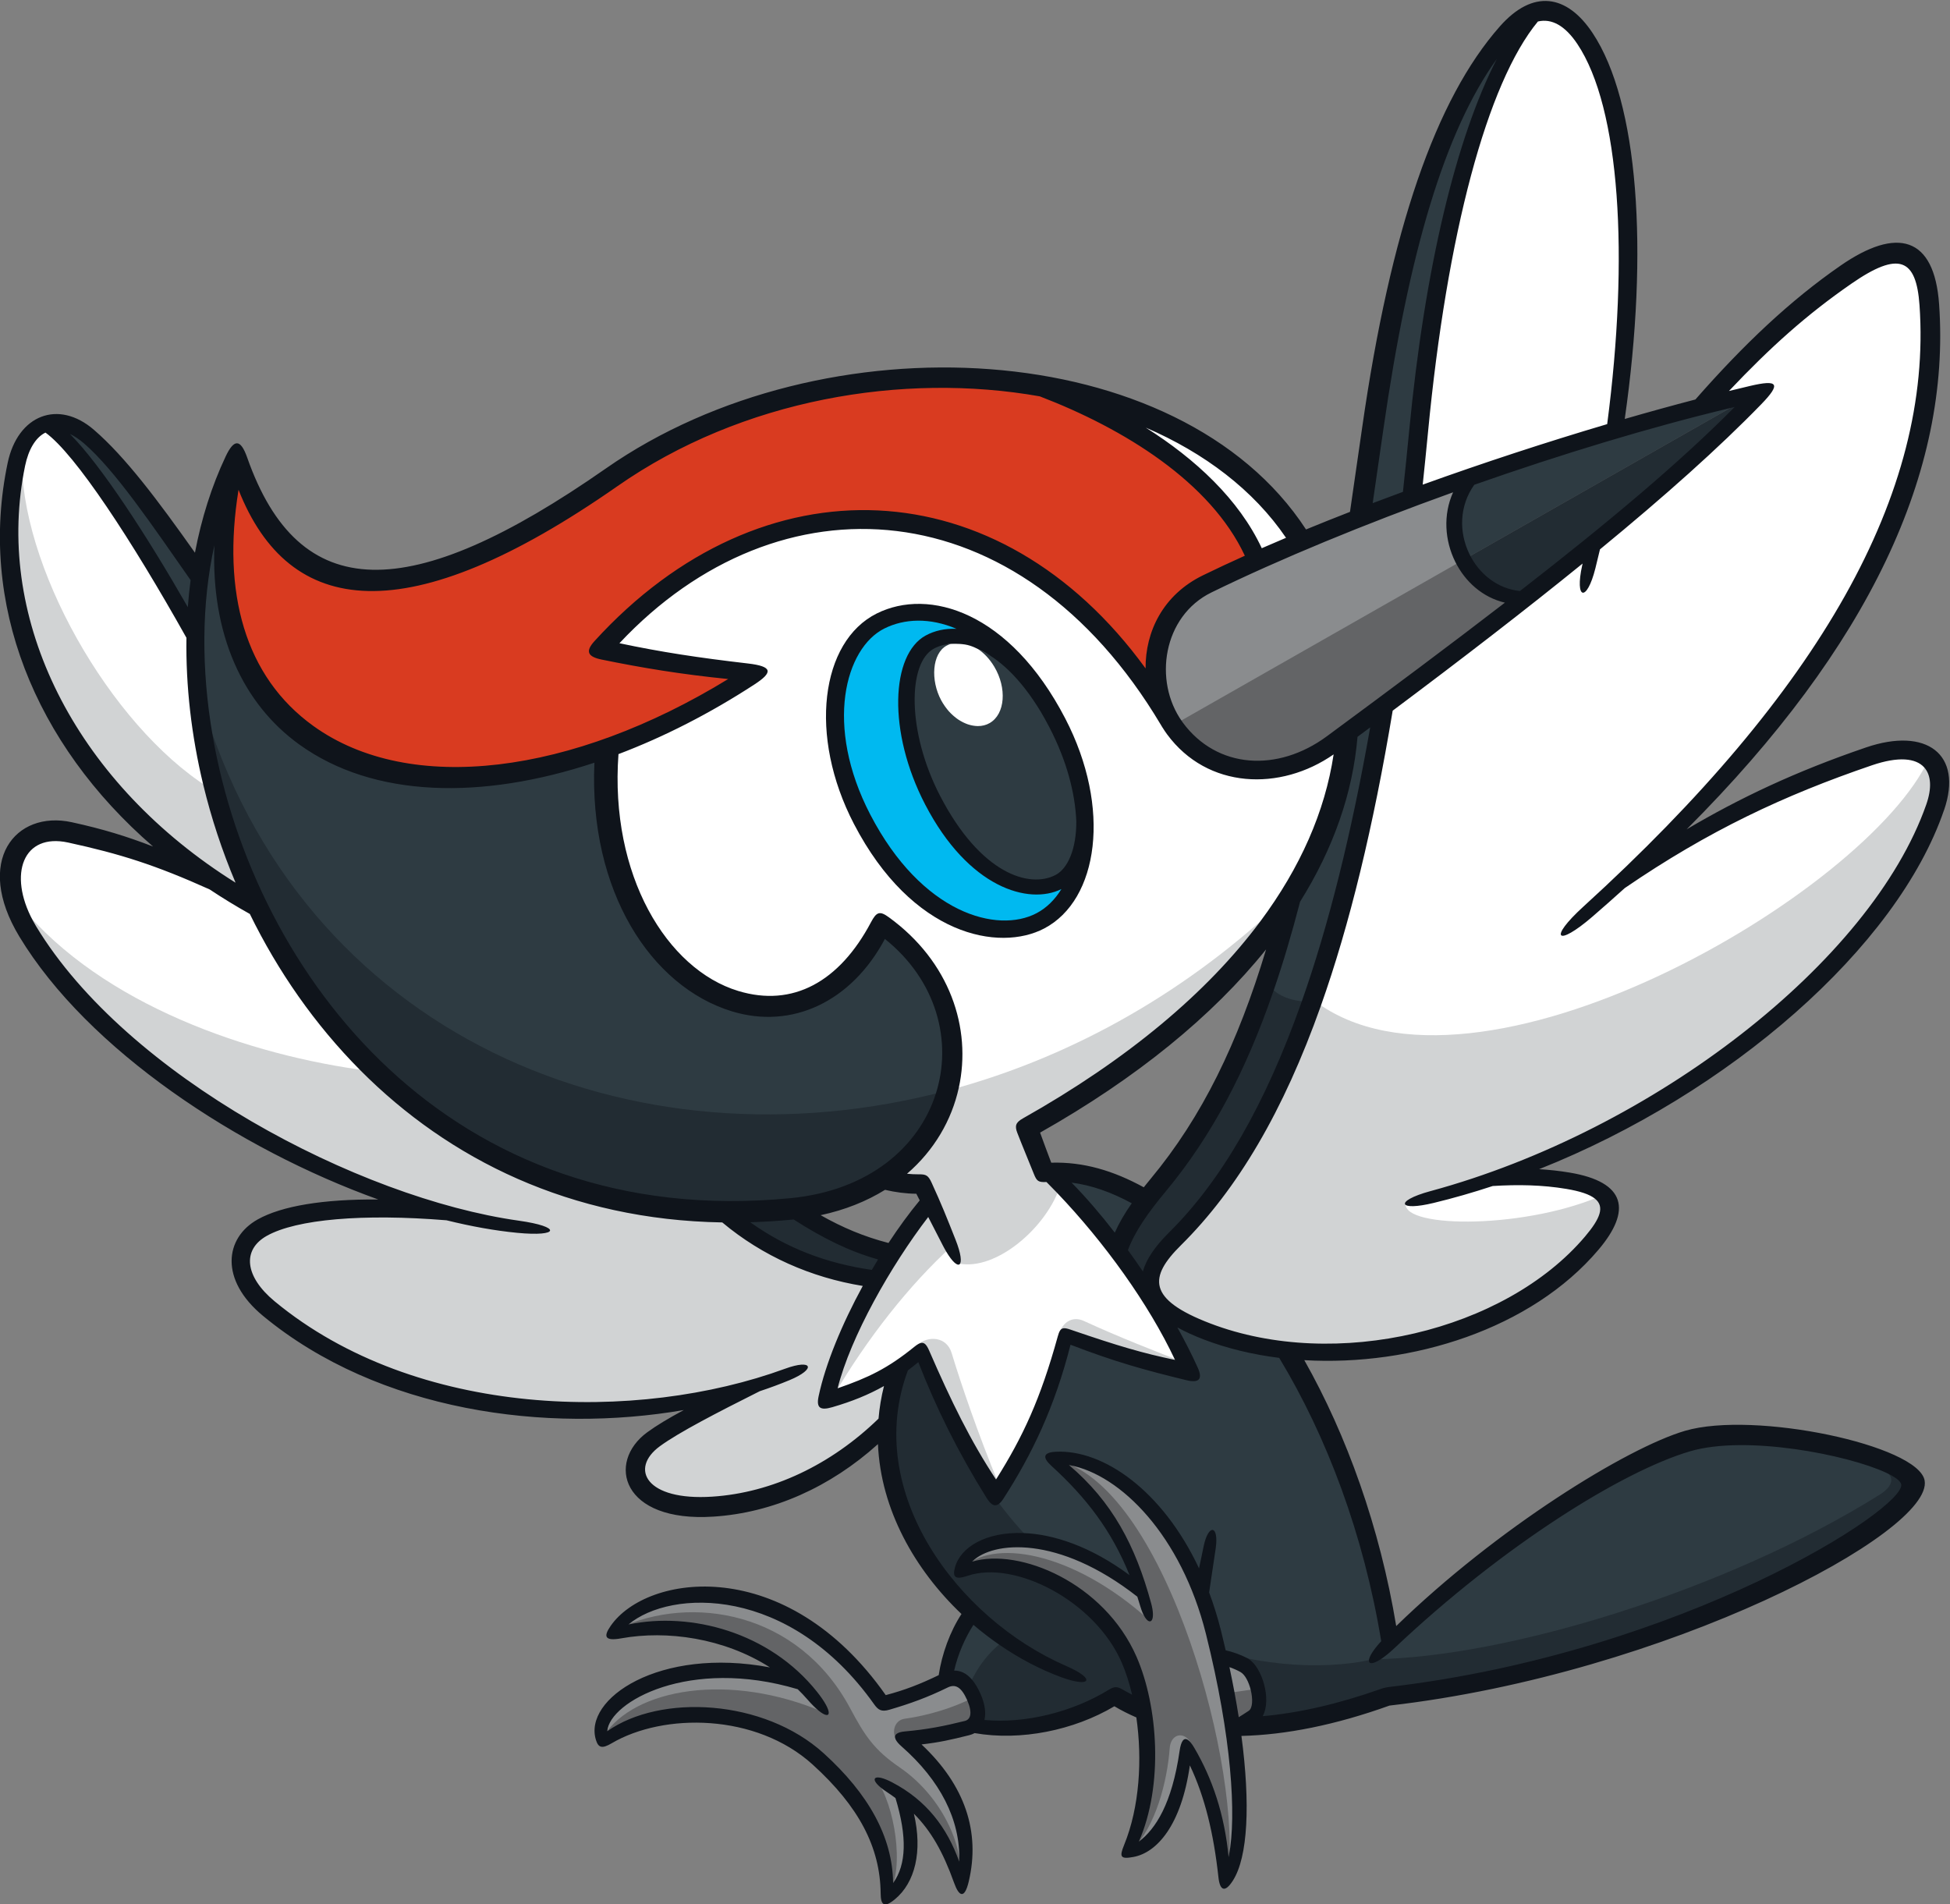 <?xml version="1.0" encoding="UTF-8"?>
<!-- Created with Inkscape (http://www.inkscape.org/) -->
<svg version="1.1" viewBox="0 0 295.92 288.96" xmlns="http://www.w3.org/2000/svg" xmlns:cc="http://creativecommons.org/ns#" xmlns:dc="http://purl.org/dc/elements/1.1/" xmlns:rdf="http://www.w3.org/1999/02/22-rdf-syntax-ns#">
 <rect x="0" y="0" width="295.92" height="288.96" fill="#808080" stroke="none"/>
 <defs>
  <clipPath id="clipPath2744">
   <path d="M 0,841.89 H 595.28 V 0 H 0 Z"/>
  </clipPath>
  <clipPath id="clipPath2759">
   <path d="M 0,841.89 H 595.28 V 0 H 0 Z"/>
  </clipPath>
  <clipPath id="clipPath2669">
   <path d="M 0,841.89 H 595.28 V 0 H 0 Z"/>
  </clipPath>
  <clipPath id="clipPath2684">
   <path d="M 0,841.89 H 595.28 V 0 H 0 Z"/>
  </clipPath>
  <clipPath id="clipPath2699">
   <path d="M 0,841.89 H 595.28 V 0 H 0 Z"/>
  </clipPath>
  <clipPath id="clipPath2714">
   <path d="M 0,841.89 H 595.28 V 0 H 0 Z"/>
  </clipPath>
  <clipPath id="clipPath2639">
   <path d="M 0,841.89 H 595.28 V 0 H 0 Z"/>
  </clipPath>
  <clipPath id="clipPath2654">
   <path d="M 0,841.89 H 595.28 V 0 H 0 Z"/>
  </clipPath>
  <clipPath id="clipPath2774">
   <path d="M 0,841.89 H 595.28 V 0 H 0 Z"/>
  </clipPath>
  <clipPath id="clipPath2789">
   <path d="M 0,841.89 H 595.28 V 0 H 0 Z"/>
  </clipPath>
  <clipPath id="clipPath2804">
   <path d="M 0,841.89 H 595.28 V 0 H 0 Z"/>
  </clipPath>
  <clipPath id="clipPath2819">
   <path d="M 0,841.89 H 595.28 V 0 H 0 Z"/>
  </clipPath>
  <clipPath id="clipPath2834">
   <path d="M 0,841.89 H 595.28 V 0 H 0 Z"/>
  </clipPath>
  <clipPath id="clipPath2849">
   <path d="M 0,841.89 H 595.28 V 0 H 0 Z"/>
  </clipPath>
  <clipPath id="clipPath2864">
   <path d="M 0,841.89 H 595.28 V 0 H 0 Z"/>
  </clipPath>
  <clipPath id="clipPath2909">
   <path d="M 0,841.89 H 595.28 V 0 H 0 Z"/>
  </clipPath>
  <clipPath id="clipPath2984">
   <path d="M 0,841.89 H 595.28 V 0 H 0 Z"/>
  </clipPath>
  <clipPath id="clipPath3074">
   <path d="M 0,841.89 H 595.28 V 0 H 0 Z"/>
  </clipPath>
  <clipPath id="clipPath2999-2-6-3">
   <path d="M 0,841.89 H 595.28 V 0 H 0 Z"/>
  </clipPath>
  <clipPath id="clipPath3089-9-9-3">
   <path d="M 0,841.89 H 595.28 V 0 H 0 Z"/>
  </clipPath>
 </defs>
 <g stroke-width="3.885">
  <path d="m256.26 218.66c-10.46 3.077-30.046 15.483-45.222 30.559-1.539-10.083-7.281-32.093-15.483-44.126-6.974-1.508-17.228-3.555-20.783-8.478l-34.864 8.202c-0.956 0.82-1.915 1.368-3.101 2.207-5.677 13.614 0.622 28.002 10.755 37.58-2.001 2.704-3.606 6.761-4.068 10.483l3.699 6.679c6.481 1.259 15.359-0.202 22.112-4.445 10.362 6.543 24.812 6.05 41.325 0.101 42.145-4.818 80.906-26.355 79.779-32.505-0.785-4.262-23.744-9.317-34.149-6.255" fill="#2e3b42"/>
  <path d="m199.79 86.27c-7.079-15.32-23.173-24.688-41.877-27.862 13.673 5.105 28.045 14.5 32.944 26.351-13.832 5.782-16.999 11.229-15.141 21.44-22.197-34.592-59.544-35.952-84.5-7.763 7.852 1.593 14.217 2.759 23.239 3.61-48.96 31.786-90.301 13.051-78.462-33.003-20.981 40.785 10.941 121.41 84.224 114.3 5.49-0.532 10.118-2.191 13.816-4.596 1.807 0.594 3.998 0.882 5.98 0.8 0.439 0.929 0.839 1.78 1.228 2.607-6.601 7.918-14.244 21.754-15.689 30.174 5.331-1.232 9.706-3.419 14.353-7.522 3.66 8.614 6.873 15.211 11.248 22.05 4.853-6.904 8.031-14.392 10.63-24.237 8.645 2.906 12.748 4.239 18.899 5.471-4.29-9.982-13.346-22.489-21.292-30.147l-0.754-0.07c-0.956-2.459-1.686-4.297-2.595-6.764 44.573-24.956 56.451-57.352 43.75-84.842" fill="#fff"/>
  <path d="m114.45 102.05c-9.022-0.851-15.386-2.017-23.239-3.606 24.956-28.189 62.306-26.829 84.5 7.759-1.857-10.211 1.309-15.658 15.141-21.44-4.899-11.85-19.272-21.245-32.944-26.347-21.455-3.644-46.349 0.866-65.042 13.914-30.889 21.564-49.22 21.327-56.878-3.283-11.839 46.054 29.502 64.789 78.462 33.003" fill="#d93b20"/>
  <path d="m35.15 70.76c-19.248 41.282 12.795 119.6 85.067 112.58 25.636-2.487 32.517-29.385 13.673-43.206-12.53 25.593-44.814 9.084-41.613-26.984-35.606 14.788-65.858-3.959-57.127-42.394" fill="#2e3b42"/>
  <path d="m283.74 114.71c-12.655 4.317-24.117 9.624-37.339 18.689 33.038-30.679 48.447-59.653 46.5-87.324-0.606-8.602-4.713-9.958-12.581-4.511-8.257 5.715-15.095 12.142-22.054 20.15-4.958 1.15-8.245 1.904-13.078 3.427 3.726-25.958 2.238-49.162-4.519-59.4-2.506-3.8-5.171-4.62-7.41-4.138-7.681 8.365-14.644 30.563-17.815 63.752-5.743 60.088-16.408 102.13-37.121 122.64-6.388 6.325-4.608 10.308 4.923 13.949 19.687 7.518 46.201 1.158 58.514-13.385 4.546-5.37 2.953-8.342-3.718-9.457-3.563-0.591-7.075-0.699-10.949-0.474 29.055-10.234 58.646-33.131 66.763-56.257 2.436-6.935-1.865-10.475-10.118-7.658" fill="#fff"/>
  <path d="m196 136.32c-4.697 18.211-10.724 32.124-20.142 43.466-3.163 3.808-5.156 6.749-6.131 9.974 1.375 1.842 3.536 4.779 5.335 7.961l0.633-0.284c-2.125-2.576-1.29-5.572 2.623-9.445 20.713-20.511 31.378-62.551 37.121-122.64 3.124-32.711 10.001-55.169 17.554-63.814-1.741 0.971-3.252 2.102-4.286 3.275-8.093 9.189-15.425 26.518-20.243 60.127-1.714 11.944-3.291 22.85-4.88 32.836 2.898 13.789-1.115 28.169-7.584 38.547" fill="#2e3b42"/>
  <path d="m29.68 96.55c0.047-3.163 0.276-6.275 0.707-9.294-6.267-8.913-11.676-16.649-16.797-21.067-2.49-2.149-4.798-2.627-6.675-1.943 4.954 2.623 14.765 17.958 22.765 32.303" fill="#2e3b42"/>
  <path d="m136.38 207.68c-0.614 2.358-1.232 5.537-1.341 7.845-7.378 7.623-16.855 12.379-26.809 13.024-12.134 0.785-14.057-6.465-8.925-10.222 2.759-2.02 7.588-4.546 13.918-7.728-23.033 6.59-53.009 3.932-72.385-12.091-5.133-4.247-5.603-9.748-0.909-12.375 4.593-2.564 14.221-3.47 27.532-2.324-22.679-6.139-50.887-22.224-63.192-42.576-6.205-10.269-0.754-16.598 6.426-15.04 8.249 1.795 13.572 3.691 22.819 7.977-26.164-17.037-35.489-42.242-30.939-63.837 0.645-3.066 2.219-5.315 4.336-6.081 4.958 2.619 14.768 17.958 22.765 32.299-0.575 38.936 27.819 86.392 80.195 87.212 6.706 5.715 14.271 9.104 23.009 10.222-3.691 7.196-6.135 13.385-7.336 18.343 3.936-1.169 6.59-2.288 10.836-4.647" fill="#fff"/>
  <path d="m159.85 177.74c5.785 0.326 10.269 1.69 14.364 4.29-1.496 1.884-3.314 4.484-4.484 7.41-3.38-4.484-6.893-8.451-9.881-11.699" fill="#2e3b42"/>
  <path d="m143.46 254.99c-3.349 1.64-6.154 2.665-9.434 3.485-15.176-22.147-36.779-18.114-40.948-10.595 8.587-2.203 20.604-0.183 28.36 7.359-18.156-5.494-32.428 2.914-29.863 8.979 7.74-5.832 23.577-5.587 32.606 2.599 7.841 7.106 10.949 14.349 10.459 21.125 4.107-3.12 4.573-8.482 2.215-15.6 4.596 3.256 6.963 7.336 9.135 13.75 2.028-7.934-0.82-15.65-8.75-22.283 3.745-0.291 6.263-0.797 9.64-1.643 3.442-0.859 0.369-9.034-3.419-7.176" fill="#8a8c8e"/>
  <path d="m143.95 165.45c-48.066 12.853-98.565-8.369-113.43-59.357 8.902 66.984 67.987 88.964 103.5 72.739 3.419-1.5 8.016-7.444 9.927-13.381" fill="#222c33"/>
 </g>
 <g fill="#d1d3d4" stroke-width="3.885">
  <path d="m141.42 182.17c-6.893 6.784-14.007 20.795-15.114 29.949 5.354-9.154 11.765-17.193 18.145-23.013 0.186 0.501 0.75 1.752 1.034 2.63 5.661 1.185 13.478-5.51 15.483-12.014-0.501-0.75-1.002-1.375-1.511-1.881l-1.131-0.206c-0.82-1.846-1.846-4.717-2.549-6.71 15.441-8.047 30.368-20.938 37.995-33.383-15.048 13.987-32.272 23.215-49.819 27.909-1.912 5.937-6.512 11.882-9.931 13.381 2.051 0.412 4.379 0.956 5.883 0.82z"/>
  <path d="m139.1 204.15c1.818-1.562 4.561-1.29 5.308 1.154 1.504 4.934 3.975 12.177 7.176 19.967-3.854-4.725-9.737-14.656-12.484-21.121"/>
  <path d="m160.68 202.48c0.622-1.947 2.145-2.782 3.796-2.024 5.354 2.459 10.533 4.484 16.225 6.691-5.308-0.361-14.947-2.999-20.021-4.666"/>
 </g>
 <path d="m133 194.01c-8.789-1.103-16.392-4.495-23.134-10.238 3.349 0.051 6.796-0.074 10.343-0.42 0.097-0.012 0.19-0.027 0.291-0.039 5.055 3.264 9.364 5.548 14.749 6.834-0.975 1.605-1.434 2.459-2.25 3.862" fill="#222c33" stroke-width="3.885"/>
 <g fill="#d1d3d4" stroke-width="3.885">
  <path d="m57.51 162.69c13.109 12.41 30.679 20.74 52.36 21.078 6.706 5.715 14.271 9.104 23.009 10.222-3.691 7.196-6.135 13.385-7.336 18.343 3.936-1.169 6.59-2.292 10.836-4.647-0.618 2.358-1.232 5.537-1.341 7.841-7.378 7.623-16.855 12.383-26.809 13.028-12.134 0.785-14.057-6.465-8.925-10.222 2.759-2.02 7.588-4.546 13.918-7.732-23.033 6.593-53.009 3.936-72.385-12.087-5.133-4.247-5.603-9.748-0.909-12.375 4.589-2.564 14.221-3.47 27.532-2.327-22.679-6.135-54.349-24.288-63.114-44.927 13.036 14.59 35.594 21.82 53.164 23.806"/>
  <path d="m3.31 70.41c0.412 17.364 14.765 41.426 29.669 49.904 1.096 5.059 3.419 11.757 5.879 16.408-22.776-11.283-42.452-36.243-35.548-66.312"/>
  <path d="m292.74 115.09c-9.278 20.406-68.888 55.27-93.277 36.771-5.952 17.061-16.082 31.487-21.552 36.818-5.467 5.335-4.375 9.434 2.735 12.445 31.2 13.195 66.503-9.131 62.905-19.917-11.54 5.296-30.656 5.296-30.236 1.43 58.914-14.566 87.445-59.653 79.425-67.548"/>
 </g>
 <g stroke-width="3.885">
  <path d="m125.21 259.92c-14.609-6.314-29.012-3.606-33.547 3.454 10.234-4.398 20.107-4.748 30.765 2.059 7.417 4.74 11.85 13.447 12.468 21.902 2.421-3.866 0.878-13.401-1.904-17.263 4.841 1.958 10.358 7.573 12.779 14.889 0.322-5.684-3.376-12.744-9.224-16.742-3.92-2.685-5.311-4.83-7.514-8.952-7.891-14.792-24.218-17.348-35.206-12.126 14.17-1.236 24.529 3.143 31.382 12.779" fill="#636466"/>
  <path d="m147.76 257.57c-2.949 1.562-6.947 2.77-10.487 3.256-1.593 0.218-2.102 2.23-1.049 3.435 4.818-0.284 7.689-1.103 9.997-1.745 2.308-0.641 2.685-1.97 1.539-4.946" fill="#636466"/>
  <path d="m151 227.3c15.002 20.779 40.867 28.212 57.383 24.494 20.185-0.221 53.716-10.475 76.857-24.968 2.188-1.368 2.219-2.782 0.789-3.594 3.613 0.027 5.226 2.358 3.505 4.286-8.517 9.535-49.034 27.431-77.747 29.653-12.223 4.076-28.519 7.767-42.145 0.381-5.35 2.677-15.918 6.36-21.778 4.068 0.785-1.364 0.649-3.617-0.855-5.669 1.232-2.941 3.147-5.401 5.537-7.11-14.765-11.143-22.127-27.47-16.167-41.154 1.539-1.162 2.564-1.846 3.52-2.871 2.599 7.04 6.753 15.235 11.101 22.485" fill="#222c33"/>
  <path d="m199.37 151.96c-2.988 0.237-6.209-0.863-7.149-3.143-4.111 12.049-9.329 22.508-16.358 30.974-3.163 3.808-5.156 6.749-6.131 9.97 1.375 1.846 3.536 4.783 5.335 7.965l0.633-0.288c-2.125-2.576-1.29-5.568 2.623-9.445 8.462-8.377 15.588-20.709 21.047-36.033" fill="#222c33"/>
  <path d="m184.2 247.61c-4.235-16.94-15.689-27.108-24.474-26.386 6.66 5.657 10.693 11.567 13.424 19.68-14.667-11.023-26.522-7.631-27.369-2.32 6.648-3.579 20.9 2.141 25.702 13.265 3.446 7.981 3.831 20.783-0.272 29.121 3.827-0.408 7.794-5.467 8.886-15.996 3.155 4.989 5.226 12.056 5.883 20.511 4.651-5.968 1.026-26.689-1.78-37.875" fill="#8a8c8e"/>
  <path d="m187.13 262.28c1.173-0.575 1.997-1.061 3.12-1.791 1.772-1.154 0.645-6.706-1.418-7.841-1.049-0.575-2.324-1.018-3.738-1.282 0.921 4.515 1.306 6.24 2.036 10.914" fill="#8a8c8e"/>
  <path d="m186.36 256.89c1.795-0.202 3.186-0.439 4.643-0.676 0.268 1.251 0.202 3.182-0.474 3.792-0.68 0.61-2.405 1.9-3.559 2.475-0.101-1.896-0.272-3.761-0.61-5.591" fill="#636466"/>
  <path d="m160.84 221.71c16.365 4.507 27.854 47.635 25.453 63.126-1.014-5.964-2.397-15.246-5.816-20.701-1.018-1.387-2.821-0.929-2.972 1.177-0.361 4.95-2.118 11.897-5.708 15.386 3.928-10.052 2.937-22.088-0.241-28.441-7.176-14.357-21.848-15.74-25.5-14.151 4.274-4.717 16.614-2.801 28.27 7.689-1.846-10.561-8.925-19.497-13.486-24.086" fill="#636466"/>
 </g>
 <g fill="#fff">
  <path transform="matrix(.609 0 0 -.609 -32.679 407.92)" d="m295.96 489.04c-0.348 0.066-0.699 0.151-1.05 0.266 0.351-0.115 0.701-0.2 1.05-0.266" clip-path="url(#clipPath2744)"/>
  <path transform="matrix(.609 0 0 -.609 -32.679 407.92)" d="m298.09 488.94c-0.113-0.013-0.228-0.013-0.343-0.02 0.115 7e-3 0.23 7e-3 0.343 0.02" clip-path="url(#clipPath2759)"/>
  <path transform="matrix(.609 0 0 -.609 -32.679 407.92)" d="m297.31 488.9c-0.356 1e-3 -0.718 0.038-1.083 0.094 0.365-0.056 0.727-0.093 1.083-0.094" clip-path="url(#clipPath2669)"/>
  <path transform="matrix(.609 0 0 -.609 -32.679 407.92)" d="m298.85 489.08c-0.102-0.026-0.207-0.038-0.311-0.058 0.104 0.02 0.209 0.032 0.311 0.058" clip-path="url(#clipPath2684)"/>
  <path transform="matrix(.609 0 0 -.609 -32.679 407.92)" d="m293.47 489.92c-0.354 0.184-0.706 0.385-1.051 0.617 0.345-0.232 0.697-0.433 1.051-0.617" clip-path="url(#clipPath2699)"/>
  <path transform="matrix(.609 0 0 -.609 -32.679 407.92)" d="m291.09 491.59c-0.332 0.299-0.658 0.615-0.969 0.961 0.311-0.346 0.637-0.662 0.969-0.961" clip-path="url(#clipPath2714)"/>
  <path transform="matrix(.609 0 0 -.609 -32.679 407.92)" d="m292.38 490.56c-0.355 0.241-0.701 0.516-1.042 0.807 0.341-0.291 0.687-0.566 1.042-0.807" clip-path="url(#clipPath2639)"/>
  <path transform="matrix(.609 0 0 -.609 -32.679 407.92)" d="m294.84 489.32c-0.369 0.124-0.737 0.284-1.103 0.46 0.366-0.176 0.734-0.336 1.103-0.46" clip-path="url(#clipPath2654)"/>
  <path transform="matrix(.609 0 0 -.609 -32.679 407.92)" d="m290.1 492.57c-0.314 0.352-0.611 0.736-0.899 1.134 0.288-0.398 0.585-0.782 0.899-1.134" clip-path="url(#clipPath2774)"/>
  <path transform="matrix(.609 0 0 -.609 -32.679 407.92)" d="m288.99 494.01c-0.282 0.413-0.554 0.841-0.802 1.299 0.248-0.459 0.52-0.886 0.802-1.299" clip-path="url(#clipPath2789)"/>
  <path transform="matrix(.609 0 0 -.609 -32.679 407.92)" d="m290.31 496.45c1.918-3.551 4.906-5.142 7.016-5.142 0.651 0 1.232 0.145 1.726 0.431 1.084 0.627 1.578 1.789 1.802 2.654 0.615 2.369 0.032 5.454-1.52 8.05-0.878 1.465-1.921 2.635-3.104 3.478-1.681 0.706-3.311 1.063-4.848 1.063-0.112 0-0.223-1e-3 -0.334-5e-3 -0.142-0.053-0.266-0.109-0.374-0.168-2.071-1.127-2.646-6.129-0.364-10.361" clip-path="url(#clipPath2804)"/>
  <path transform="matrix(.609 0 0 -.609 -32.679 407.92)" d="m299.58 489.32c-0.08-0.032-0.165-0.052-0.247-0.081 0.082 0.029 0.167 0.049 0.247 0.081" clip-path="url(#clipPath2819)"/>
  <path transform="matrix(.609 0 0 -.609 -32.679 407.92)" d="m293.43 509.22c0.206-0.032 0.411-0.061 0.621-0.103-0.21 0.042-0.414 0.07-0.621 0.103" clip-path="url(#clipPath2834)"/>
  <path transform="matrix(.609 0 0 -.609 -32.679 407.92)" d="m291.84 509.38c0.205-7e-3 0.411-0.017 0.62-0.035-0.21 0.018-0.415 0.028-0.62 0.035" clip-path="url(#clipPath2849)"/>
  <path transform="matrix(.609 0 0 -.609 -32.679 407.92)" d="m295.16 508.84c0.183-0.051 0.363-0.091 0.548-0.15-0.185 0.059-0.365 0.099-0.548 0.15" clip-path="url(#clipPath2864)"/>
 </g>
 <g>
  <path transform="matrix(.609 0 0 -.609 -32.679 407.92)" d="m347.01 488.23c-1.016-1.669-0.089 0.032-0.037-0.038 8.539-11.594 26.873-12.281 39.108-3.257 16.29 12.019 31.601 25 44.901 35.252-5.567 1.303-10.801 5.763-13.255 10.703-2.624 5.281-2.368 12.953 0.164 18.572-21.98-7.903-47.235-17.69-64.281-26.009-12.111-5.909-13.661-24.95-6.422-35.044" clip-path="url(#clipPath2909)" fill="#8a8c8e"/>
  <path transform="matrix(.609 0 0 -.609 -32.679 407.92)" d="m418.02 531.47c2.381-4.923 9.082-10.116 14.755-10.688 22.068 17.132 42.543 34.927 56.17 48.7-0.376-0.089-2.714 0.527-3.093 0.437-19.674-4.697-44.281-12.343-66.054-19.996-3.827-5.363-3.97-13.182-1.422-18.453" clip-path="url(#clipPath2984)" fill="#2e3b42"/>
  <path d="m178.3 109.89 88.157-50.201-8.571 8.571-17.601 14.999-20.203 16.07-20.815 15.305-4.285 1.99-6.734 0.612-5.051-1.837z" fill="#636466"/>
  <path d="m266.46 59.689-44.48 25.33 2.238 2.984 4.746 2.297 1.457 0.809 9.867-7.85 17.602-15 8.57-8.57z" fill="#222c33"/>
  <path transform="matrix(.609 0 0 -.609 -32.679 407.92)" d="m410.16 373.03c-4.718-1.281-6.763-2.623-6.369-3.307 0.361-0.628 2.764-0.704 7.116 0.346 4.925 1.187 9.838 2.609 14.718 4.215 6.325 0.393 12.363 0.281 18.305-0.712 3.524-0.587 5.835-1.375 7.152-2.424 2.519-2.005 1.332-4.979-2.442-9.435-19.965-23.575-62.203-33.588-93.379-21.679-15.812 6.041-15.296 11.601-7.343 19.478 14.139 13.999 25.577 33.457 34.85 59.586 7.207 20.306 13.102 44.66 17.93 73.636 17.366 12.987 33.245 25.23 47.319 36.655-0.03-0.134-0.057-0.269-0.087-0.404-1.933-8.655 1.131-9.358 3.282-0.757 0.393 1.57 0.771 3.137 1.141 4.703 16.096 13.226 29.662 25.316 40.179 36.148 5.039 5.189 4.174 6.197-2.732 4.584-1.744-0.407-3.522-0.836-5.314-1.275 10.425 11.012 19.357 19.019 30.512 26.742 11.89 8.234 16.161 6.232 16.976-5.353 3.304-46.893-24.958-96.31-83.705-149.82-8.958-8.159-6.646-10.178 2.193-2.562 2.764 2.381 5.434 4.755 8.061 7.126 20.908 14.317 39.707 23.132 61.575 30.594 6.637 2.266 10.944 1.794 13.031-0.5 1.779-1.954 1.951-5.227 0.518-9.305-13.747-39.161-67.959-81.215-123.49-96.285m-12.312-112.16c-2.065-2.239-3.021-3.895-3.069-4.773-0.052-0.966 0.987-0.985 2.885 0.234 0.961 0.617 2.13 1.537 3.493 2.824 27.105 25.59 56.79 44.074 73.662 49.037 13.993 4.11 39.187-0.872 48.769-5.312 2.27-1.052 3.671-2.073 3.831-2.936 1.076-6.028-54.283-41.788-127.3-50.447-0.963-0.11-1.544-0.226-2.446-0.549-10.584-3.74-20.395-5.977-29.371-6.766 2.308 4.231-0.211 12.152-3.417 14.208-0.107 0.069-0.213 0.156-0.321 0.211-1.901 0.966-3.693 1.596-5.471 1.99-0.374 1.623-0.765 3.259-1.178 4.911-0.838 3.352-1.835 6.519-2.955 9.514 0.549 3.771 1.188 7.847 1.637 10.958 0.842 5.821-1.799 6.297-3.003 0.547-0.384-1.832-0.725-3.561-1.151-5.501-9.114 19.411-23.837 29.629-35.654 29.056-3.194-0.161-3.433-1.42-1.127-3.519 8.685-7.902 15.024-16.17 19.472-27.236-9.772 7.234-19.076 10.243-26.575 10.497-9.094 0.309-15.533-3.422-16.927-8.557-0.671-2.459 0.052-3.15 3.22-2.082 11.678 3.931 31.695-6.268 38.362-21.714 1.014-2.352 1.868-5.037 2.552-7.924-0.749 0.389-1.499 0.778-2.221 1.207-1.494 0.881-2.191 0.87-3.579 0.021-9.147-5.612-20.934-8.48-30.993-7.53 0.407 1.708 0.156 3.874-0.914 6.352-0.681 1.58-1.431 2.817-2.241 3.754-1.303 1.508-2.769 2.212-4.389 2.197 0.921 4.076 2.69 8.092 4.797 11.403 2.057-1.763 4.196-3.399 6.388-4.913 4.992-3.447 10.272-6.225 15.577-8.165 7.225-2.643 8.755-0.476 1.11 2.846-27.087 11.768-50.691 43.446-39.398 73.64 0.86 0.648 1.721 1.329 2.59 2.054 4.381-11.248 9.796-22.25 17.025-33.856 1.07-1.715 2.023-2.244 3.049-1.48 0.366 0.272 0.742 0.701 1.135 1.312 7.041 10.925 12.735 22.65 16.719 38.359 11.223-4.319 18.516-6.31 28.875-8.837 3.214-0.784 4.093 0.326 2.833 3.111-1.424 3.162-3.146 6.548-5.078 10.033 1.913-1.053 4.128-2.066 6.672-3.037 5.788-2.211 12.108-3.722 18.701-4.547 11.882-19.64 21.059-44.037 25.419-70.595m-33.027-17.356c-0.958-0.624-1.688-1.112-2.473-1.585-0.318 2.027-0.672 4.095-1.065 6.206-0.383 2.054-0.803 4.147-1.256 6.27 0.968-0.339 1.873-0.74 2.732-1.212 1.155-0.633 2.089-2.511 2.571-4.46 0.551-2.232 0.507-4.556-0.509-5.219m-4.907-35.937c-0.032-0.17-0.058-0.359-0.093-0.523-1.028 10.696-4.063 19.596-8.563 27.26-0.591 1.006-1.121 1.656-1.587 1.962-1.007 0.662-1.71-0.288-2.066-2.761-1.895-13.156-5.994-19.452-10.15-22.594-2e-3 -2e-3 -5e-3 -4e-3 -7e-3 -6e-3 6.18 14.076 4.794 33.78-0.568 46.065-8.056 18.452-29.207 27.231-40.977 23.71 0.048 0.05 0.106 0.097 0.156 0.146 4.983 4.829 21.165 6.665 41.014-8.876 0.256-0.793 0.508-1.593 0.748-2.414 0.351-1.2 0.749-2.084 1.141-2.702 1.401-2.208 2.726-0.82 1.552 3.489-3.929 14.417-9.678 25.266-20.482 34.439 0.083-0.014 0.167-0.036 0.25-0.051 12.632-2.389 27.755-17.515 33.893-42.06 6.419-25.681 7.619-45.289 5.739-55.084m-65.831 33.42c-5.074-1.27-9.368-2.117-14.895-2.609-2.021-0.174-2.876-0.859-2.329-2.017 0.231-0.487 0.704-1.057 1.453-1.71 9.669-8.475 14.66-18.314 14.387-28.447-2e-3 -0.095 2e-3 -0.19-1e-3 -0.286-3.032 8.509-8.181 15.312-16.751 19.786-4.27 2.229-5.663 1.1-2.91-1.232 0.414-0.351 0.916-0.727 1.522-1.124 0.785-0.516 1.527-1.039 2.247-1.568 2.939-9.682 2.716-16.596-0.563-21.146-9e-3 -0.012-0.017-0.026-0.026-0.039-0.143 11.517-6.15 22.229-17.312 32.347-14.899 13.508-40.65 14.854-53.922 5.481 1e-3 0.024 9e-3 0.05 0.011 0.074 0.6 7.221 20.422 18.459 47.452 10.395 0.851-0.827 1.677-1.69 2.468-2.6 1.055-1.215 1.977-2.112 2.748-2.739 3.142-2.555 3.69-0.45-0.387 4.675-11.856 14.904-31.475 20.012-46.959 16.811-0.01-2e-3 -0.021-3e-3 -0.031-5e-3 10.533 8.828 40.113 9.81 61.193-19.881 1.015-1.436 1.842-1.943 3.78-1.378 5.22 1.525 9.533 3.083 14.586 5.56 1.888 0.913 3.36 0.116 4.795-3.082 0.031-0.069 0.048-0.127 0.077-0.194 1.348-3.136 0.788-4.719-0.633-5.072m-21.497 75.333c-11.81-11.466-26.47-18.473-41.438-19.442-16.506-1.084-20.696 6.967-13.052 12.563 4.751 3.476 14.294 8.396 24.881 13.709 2.558 0.85 5.037 1.765 7.414 2.753 6.756 2.806 5.772 5.365-1.096 2.851-36.706-13.432-91.843-12.44-127.19 16.795-7.491 6.199-8.137 12.863-1.936 16.327 7.392 4.131 23.917 5.566 44.759 3.867 6.14-1.518 12.069-2.589 17.625-3.125 10.562-1.02 11.133 1.517 0.379 3.03-39.913 5.612-97.682 35.997-120.28 73.377-0.293 0.484-0.561 0.965-0.818 1.445-6.178 11.518-2.441 21.855 8.829 19.398 12.986-2.824 21.754-5.613 35.24-11.677 3.212-2.135 6.55-4.179 10.022-6.117 6.955-14.217 16.166-27.527 27.533-38.953 22.106-22.22 52.384-37.284 90.192-37.912 10.038-8.394 22.104-13.728 35.01-15.824-5.179-9.498-9.295-19.406-11.009-27.504-0.622-2.937 0.443-3.574 3.416-2.709 4.899 1.425 9.01 3.091 12.877 5.27-0.688-2.727-1.132-5.437-1.359-8.122m-213.29 234.01c0.185 1.133 0.389 2.265 0.623 3.394 0.844 4.071 2.599 7.086 5.078 8.299 7.424-5.336 21.491-26.79 35.132-51.134-0.184-11.973 1.228-24.37 4.195-36.65 1.989-8.233 4.677-16.411 8.046-24.374-39.073 24.432-59.093 63.541-53.074 100.46m15.328 8.987c7.716-6.658 17.035-20.462 26.539-34.047-0.288-2.225-0.522-4.472-0.691-6.741-10.21 17.839-21.659 35.427-29.382 43.161 1.117-0.538 2.293-1.302 3.534-2.373m32.469-25.366c-0.854-22.146 7.012-39.478 21.221-49.691 18.497-13.295 45.41-13.787 73.472-4.487-1.4-31.956 14.054-55.806 34.307-61.971 14.847-4.513 29.672 2.299 38.083 18.052 12.924-10.34 16.871-25.553 12.66-38.65-4.203-13.073-16.534-24.038-36.183-25.943-84.951-8.249-133.65 55.549-143.98 115.15-2.904 16.744-2.776 33.153 0.423 47.543m6.017 13.813c12.592-31.91 42.063-35.634 94.411 0.908 31.087 21.7 71.105 28.425 105.24 22.386 21.109-8.089 42.562-21.408 51.101-39.715-3.65-1.642-7.146-3.275-10.454-4.89-9.971-4.867-14.341-14.063-14.281-23.191-36.434 50.117-95.593 52.577-137.29 6.843-2.298-2.519-1.877-3.899 1.767-4.643 10.026-2.053 19.752-3.664 31.514-4.846-38.823-23.777-79.235-29.042-103.35-11.706-17.163 12.338-22.786 33.377-18.663 58.854m261.02-11.955c-2.049-0.865-4.071-1.731-6.045-2.595-5.676 12.158-16.531 22.242-28.915 30.055 14.629-6.313 26.867-15.55 34.96-27.46m-39.397-177.49c1.773 4.721 5.005 9.302 9.444 14.647 11.49 13.838 19.961 29.984 26.811 49.871 2.392 6.943 4.587 14.353 6.639 22.277 8.29 13.257 13.141 27.077 14.316 41.102 1.058 0.783 2.113 1.566 3.16 2.345-4.717-26.739-10.388-49.422-17.087-68.391-9.068-25.68-20.014-44.573-33.04-57.469-3.491-3.458-5.684-6.686-6.52-9.696-1.21 1.788-2.45 3.563-3.723 5.314m0.96 11.665c-1.749-2.497-3.151-4.892-4.23-7.313-3.492 4.509-7.127 8.755-10.769 12.456 4.997-0.626 10.03-2.44 14.999-5.143m-20.068 10.117c-0.999 2.562-1.784 4.829-2.777 7.49 24.054 13.589 42.983 29.064 56.316 45.653-7.045-23.389-15.921-41.694-28.756-57.149-0.599-0.722-1.174-1.428-1.726-2.124-7.611 4.152-15 6.364-23.057 6.13m-30.654-13.536c1.168-2.276 2.199-4.277 3.639-7.083 0.289-0.564 0.567-1.058 0.84-1.521 1.54-2.61 2.78-3.621 3.332-3.165 0.581 0.48 0.404 2.567-1.017 6.158-2.148 5.431-3.5 8.832-5.941 14.145-0.849 1.856-1.4 2.122-3.19 2.098-1.002-7e-3 -1.982 0.047-2.949 0.142 6.782 5.844 11.135 13.364 12.904 21.415 3.264 14.86-2.233 31.48-17.436 42.505-2.261 1.639-3.06 1.371-4.461-1.28-7.82-14.755-19.43-21.243-33.084-17.082-17.744 5.403-32.026 28.814-29.821 59.011 11.338 4.295 22.778 10.131 33.848 17.337 4.673 3.036 4.661 4.522-1.631 5.253-12.308 1.431-21.669 2.854-31.978 5.042 39.689 42.33 99.62 38.986 134.91-20.325 0.036-0.061 0.073-0.121 0.109-0.181 0.107-0.18 0.216-0.353 0.322-0.534l-2e-3 0.019c0.354-0.567 0.721-1.126 1.117-1.663 10.094-13.713 28.268-14.246 41.51-5.018-2.138-14.225-8.302-28.231-18.272-41.624-13.211-17.745-33.102-34.414-59.175-49.091-1.766-0.994-2.046-1.851-1.382-3.571 1.144-2.972 2.997-7.406 4.131-10.25 0.729-1.81 1.105-2.118 3.146-2.021 0.897-0.895 1.791-1.807 2.681-2.739 11.772-12.324 22.789-27.639 29.302-41.489 0.016-0.034 0.034-0.068 0.05-0.102-8.037 1.683-13.928 3.393-26.082 7.561-1.469 0.503-2.129 0.46-2.589-0.287-0.209-0.339-0.381-0.808-0.562-1.462-4.3-15.555-8.65-24.93-15.348-35.565-8e-3 -0.014-0.016-0.027-0.024-0.04-6.298 9.508-11.179 19.494-16.678 32.15-0.792 1.82-1.473 2.271-2.663 1.613-0.307-0.169-0.638-0.394-1.023-0.709-6.648-5.396-11.518-7.703-19.041-10.307-0.023-8e-3 -0.044-0.016-0.066-0.023 3.23 12.86 13.271 30.552 22.577 42.683m-26.81 0.451c6.121 1.309 11.476 3.487 16.048 6.317 2.495-0.595 5.307-0.967 7.794-0.975 0.299-0.586 0.578-1.13 0.846-1.653-2.63-3.177-5.255-6.773-7.781-10.615-6.034 1.561-11.443 3.823-16.907 6.926m14.305-11.032c-0.525-0.859-1.042-1.726-1.553-2.6-11.301 1.628-21.205 5.383-30.304 11.872 3.472 0.103 6.999 0.316 10.591 0.664 0.077 7e-3 0.15 0.022 0.227 0.029 7.158-4.595 13.748-7.9 21.039-9.965m143.29 191.16c-2.532-5.618-2.076-12.047 0.547-17.328 2.454-4.94 6.8-8.866 12.367-10.169-13.3-10.253-28.077-21.28-44.368-33.298-12.235-9.025-27.37-8.16-35.91 3.435-0.051 0.069-0.091 0.145-0.141 0.215-7.239 10.095-4.801 26.293 7.31 32.202 17.046 8.319 38.215 17.04 60.195 24.943m-17.401 15.497c6.345 44.29 15.331 74.45 28.289 92.472-10.096-19.664-17.946-51.988-21.835-92.701-0.494-5.164-1.015-10.194-1.551-15.154-2.535-0.933-5.049-1.872-7.536-2.816 0.862 5.896 1.737 11.948 2.633 18.199m38.537 101.82c3.443 0.817 6.771-1.037 9.815-5.58 10.692-15.954 12.922-52.951 7.448-94.746-15.156-4.487-30.863-9.638-45.967-15.08 0.45 4.265 0.89 8.576 1.313 12.993 4.726 49.477 14.725 87.086 27.391 102.41m47.895-96.327c0.379 0.091 0.763 0.186 1.139 0.275-13.626-13.773-31.437-28.726-53.505-45.858-5.673 0.571-10.242 4.343-12.623 9.267-2.548 5.271-2.583 11.845 1.244 17.208 21.773 7.653 44.071 14.412 63.745 19.108m53.319-100.17c4.792 14.007-4.445 20.724-19.441 15.612-17.589-6.001-31.481-12.602-44.697-20.401 45.612 45.641 65.824 89.275 62.899 130.83-1.189 16.939-10.496 19.364-24.548 9.636-12.57-8.7-24.099-19.6-36.178-33.365-5.714-1.49-11.606-3.116-17.607-4.854 6.036 42.153 3.384 79.006-8.003 96.153-6.414 9.661-14.862 11.028-23.139 1.645-15.961-18.094-27.226-50.647-34.292-99.954-1.04-7.248-2.046-14.232-3.033-20.993-3.731-1.454-7.392-2.916-10.957-4.382-31.501 48.316-120.17 53.09-174.45 15.205-49.056-34.249-76.493-33.98-89.39 2.704-1.677 4.764-3.31 4.639-5.375 0.267-3.494-7.402-6.027-15.474-7.645-23.97-9.245 13.066-17.354 23.875-25.174 30.62-8.865 7.651-18.975 3.725-21.493-8.233-7.339-34.857 6.531-69.903 36.231-95.609-6.461 2.504-12.481 4.371-20.25 6.06-14.114 3.079-24.424-9.718-13.071-28.493 17.078-28.252 54.584-52.984 89.433-65.513-13.778 0.104-24.061-1.625-30.035-4.964-8.236-4.605-9.545-15.057 1.304-24.028 28.905-23.906 70.772-29.37 104.87-23.475-3.866-2.095-6.771-3.83-9.117-5.547-10.21-7.47-6.408-22.521 16.517-21.011 14.793 0.956 29.08 7.341 40.979 18.068 0.685-16.301 9.173-31.268 20.814-42.336-2.868-4.383-4.886-9.961-5.676-15.235-4.69-2.266-8.495-3.737-13.199-4.976-24.84 35.347-59.567 30.266-68.559 17.226-1.752-2.533-1.613-3.848 2.662-3.077 11.288 2.036 25.544 0.121 37.041-7.241-27.558 5.202-46.635-7.878-43.336-18.149 0.606-1.867 1.49-2.178 3.895-0.76 12.913 7.593 35.934 7.529 50.077-5.294 11.562-10.481 16.834-20.641 16.954-32.108 0.024-2.856 0.805-3.729 3.522-1.496 5.069 4.174 6.956 11.958 4.762 21.347 4.275-4.286 7.253-9.508 10.001-17.189 1.265-3.535 2.626-4.092 3.662 0.276 2.926 12.337-0.884 23.973-11.76 34.177 4.491 0.513 7.42 1.186 11.886 2.304 0.489 0.122 0.936 0.298 1.342 0.518 11.476-2.007 24.726 0.681 34.828 6.688 1.74-1.048 3.578-1.959 5.475-2.785 1.493-10.366 0.821-22.312-3.045-31.763-1.22-2.987-0.96-3.611 2.328-3.001 5.833 1.081 11.919 7.875 14.05 22.821 3.742-7.872 5.936-17 7.122-27.894 0.36-3.303 1.609-3.937 3.603-0.818 3.755 5.876 4.367 19.126 2.125 36.049 11.133 0.258 23.533 2.761 36.891 7.56 69.012 7.937 135.66 43.179 133.35 56.093-1.571 8.789-42.473 17.439-59.712 12.371-14.508-4.268-46.851-24.235-71.959-48.648-4.057 24.529-12.328 47.574-22.905 66.258 26.755-1.559 56.554 7.733 73.306 27.516 8.266 9.76 6.916 16.872-7.204 19.228-2.56 0.428-5.067 0.694-7.589 0.844 47.325 18.799 89.194 55.255 100.9 89.49" clip-path="url(#clipPath3074)" fill="#0f141b"/>
  <path transform="matrix(.609 0 0 -.609 -32.674 407.92)" d="m287.14 470.82c10.049-19.336 23.161-24.04 29.718-20.629 3.021 1.573 6.989 7.755 6.944 14.744-0.301 7.033-3.626 16.401-7.968 24.757-0.676 1.3-1.365 2.533-2.063 3.726-5.236 8.696-11.444 12.487-16.358 14.629 1.448-0.981 2.834-2.413 4.002-4.363 3.156-5.279 2.746-11.784-1.147-14.037-0.221-0.128-0.451-0.239-0.686-0.334-0.081-0.032-0.166-0.052-0.247-0.081-0.159-0.055-0.316-0.114-0.48-0.155-0.101-0.026-0.207-0.038-0.31-0.058-0.149-0.029-0.296-0.064-0.448-0.082-0.113-0.013-0.229-0.013-0.343-0.02-0.146-9e-3 -0.291-0.024-0.439-0.024-0.355 1e-3 -0.718 0.038-1.083 0.094-0.09 0.014-0.18 0.031-0.27 0.048-0.349 0.067-0.699 0.151-1.05 0.266-0.022 8e-3 -0.044 0.012-0.066 0.019-0.369 0.124-0.737 0.284-1.103 0.46-0.09 0.044-0.18 0.09-0.27 0.136-0.354 0.184-0.706 0.386-1.051 0.618-0.014 9e-3 -0.028 0.016-0.042 0.026-0.355 0.241-0.701 0.516-1.042 0.807-0.084 0.072-0.167 0.146-0.25 0.221-0.332 0.299-0.658 0.614-0.969 0.961-6e-3 7e-3 -0.013 0.013-0.019 0.02-0.315 0.352-0.612 0.736-0.899 1.134-0.071 0.099-0.141 0.199-0.211 0.301-0.282 0.413-0.554 0.841-0.801 1.299-2.722 5.049-2.267 11.671 1.336 13.632 0.338 0.184 0.7 0.325 1.073 0.441-1.584-0.106-3.198 0.273-4.436-0.4-6.52-3.544-7.33-22.352 0.977-38.335" clip-path="url(#clipPath2999-2-6-3)" fill="#2e3b42"/>
  <path d="m146.75 95.236-4.762-2.164-5.411 0.216-5.952 2.922-3.896 8.008-0.433 5.411 1.623 8.225 3.788 8.008 6.169 8.658 6.602 5.087 5.844 1.19 7.467-0.758 4.762-4.978v-2.922l-2.164 1.732-3.139 0.325-4.221-0.433-6.818-5.087-5.411-8.008-3.139-8.225-0.325-4.87 0.541-6.061 2.056-3.463 3.896-1.407z" fill="#00b9f0"/>
  <path transform="matrix(.609 0 0 -.609 -32.674 407.92)" d="m270.52 466.83c-11.547 22.22-6.228 41.519 3.493 46.373 4.975 2.486 11.321 2.766 17.987-0.077-2.85 0.132-5.464-0.46-7.678-1.664-8.636-4.695-9.585-23.927-0.126-42.123 10.799-20.784 25.807-25.082 33.943-21.063-1.627-2.655-3.726-4.717-6.212-6.021-9.745-5.113-28.553-0.152-41.407 24.575m42.543 25.524c0.697-1.193 1.387-2.426 2.062-3.726 4.344-8.356 6.425-16.392 6.726-23.425 0.044-6.989-2.148-11.839-5.169-13.411-6.556-3.412-18.691 0.315-28.741 19.651-8.307 15.983-8.119 33.192-1.599 36.736 1.238 0.673 2.674 1.094 4.259 1.199 0 0 1.814 0.103 3.478-0.15 1.755-0.266 3.335-1.183 3.335-1.183 4.913-2.142 10.412-6.996 15.649-15.692m0.8-53.886c13.508 7.09 16.848 29.978 5.218 52.348-13.809 26.579-33.956 32.629-46.962 26.132-13.986-6.988-17.082-30.49-5.681-52.432 14.523-27.939 36.221-31.934 47.425-26.048" clip-path="url(#clipPath3089-9-9-3)" fill="#0f141b"/>
 </g>
</svg>
